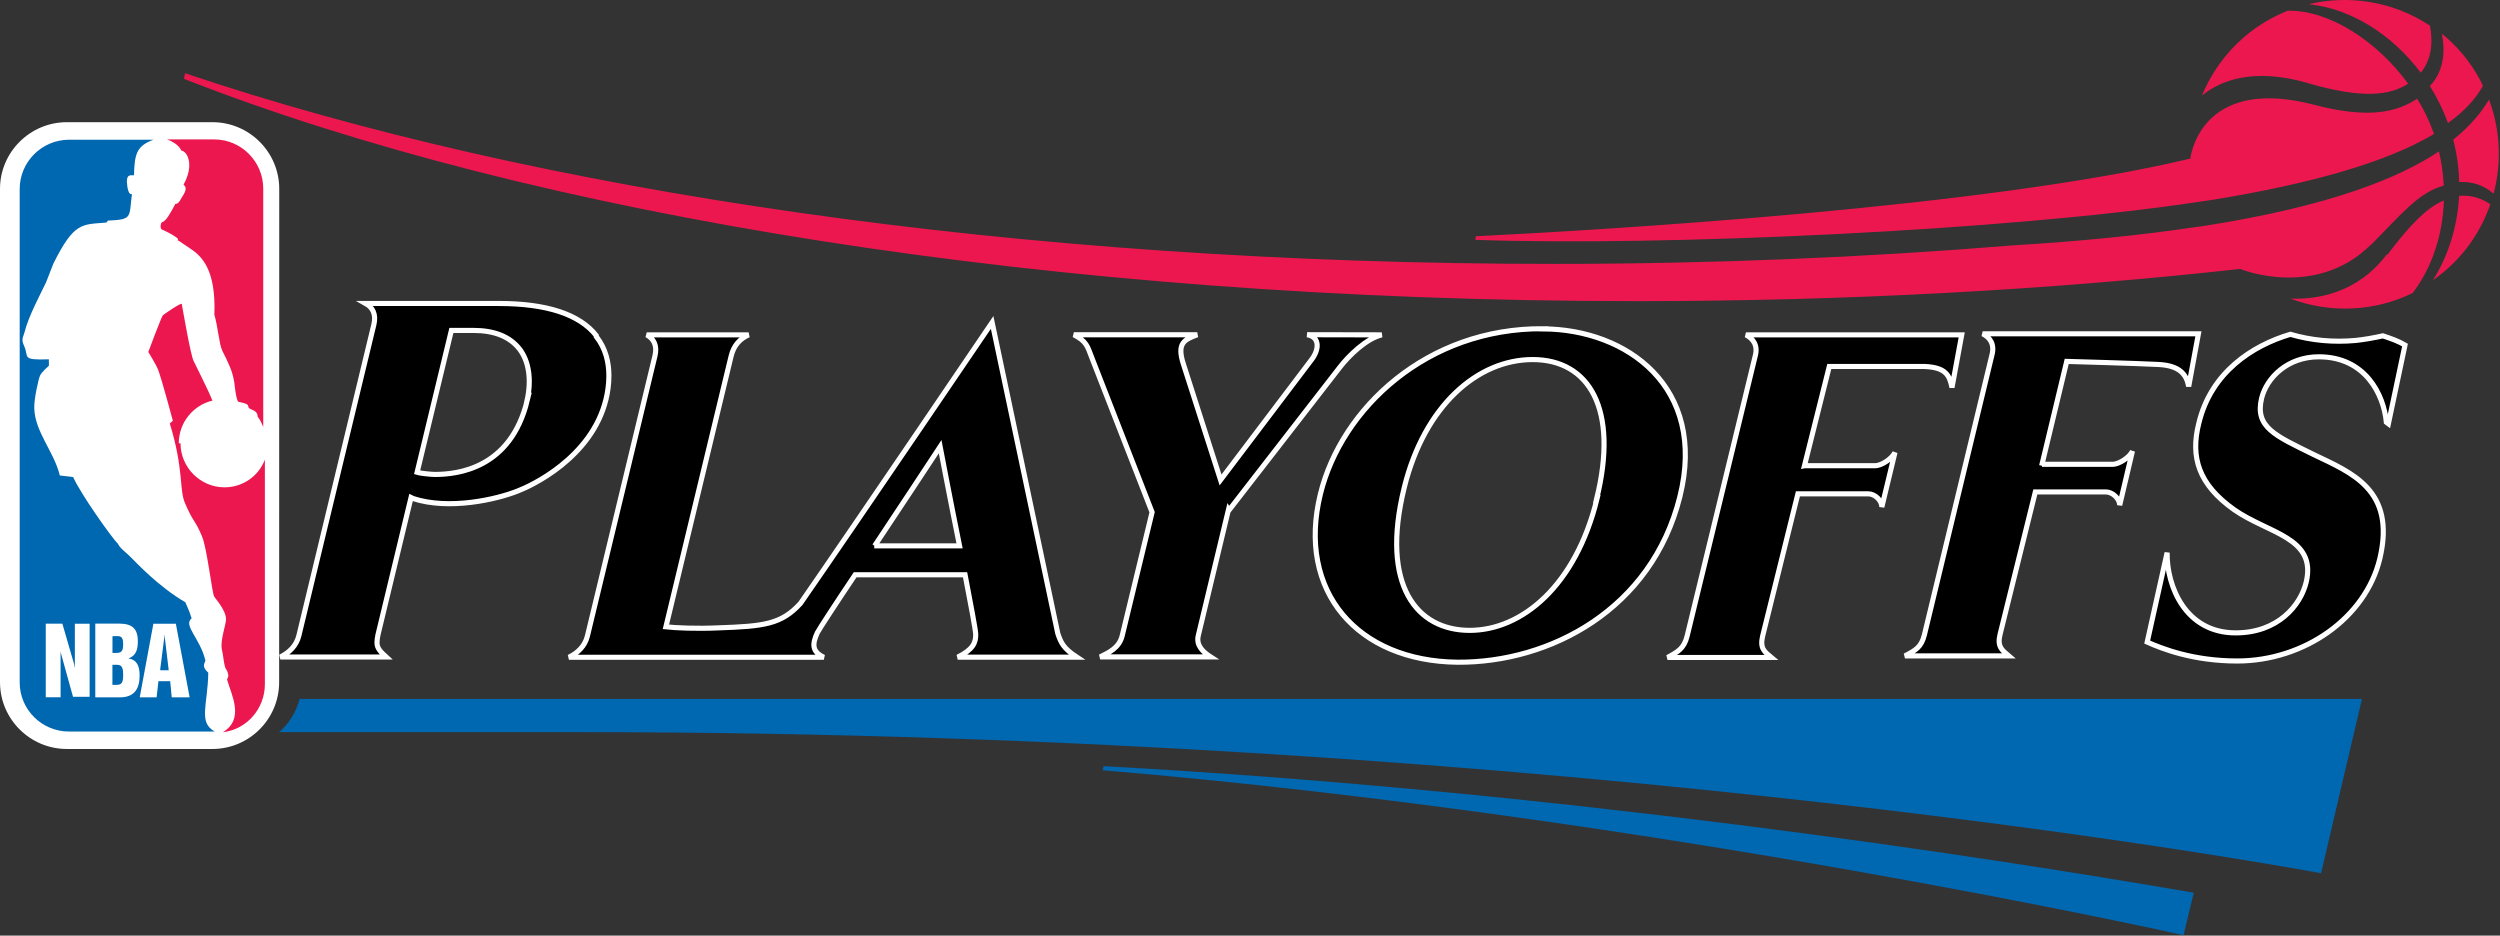 <svg width="489" height="183" viewBox="0 0 489 183" xmlns="http://www.w3.org/2000/svg"><rect x="0" y="0" width="489" height="183" fill="#333333" stroke="none"/><title>playoffs</title><g fill="none" fill-rule="evenodd"><path d="M473.5 14.22c2.44-2.94 2.27-6.72 1.8-9.2-7.03-4.66-15.65-6.12-23.7-4.2 8.4.88 16.36 6.03 21.9 13.4m-22.05 2.05c10.9 3.16 16.1 2.34 19.58.1C464.93 8 455.5 1.92 447.48 2.1c-3 1.2-5.9 2.9-8.5 5.12-3.75 3.23-6.52 7.2-8.28 11.48 3.7-3.03 10.13-5.5 20.75-2.45m35.4 3.23c-1.37 2.3-3.44 5-7 7.84.72 2.74 1.1 5.52 1.17 8.28 2.44-.1 4.7.52 6.73 2.28 1.6-6.02 1.33-12.47-.9-18.4m-11.52-2.58c1.4 2.25 2.58 4.65 3.5 7.17 3.1-2.23 5.38-4.65 6.84-7.28l-.27-.5v-.1c-1.04-2-2.33-4-3.88-5.8-1.2-1.4-2.5-2.7-3.9-3.8.58 2.8.7 7-2.3 10.2M481 38.3c-.3 5.9-2.05 11.6-5.1 16.5.8-.57 1.58-1.16 2.33-1.8 4.22-3.6 7.18-8.14 8.87-13.04-1.25-.86-3.35-1.9-6.1-1.65m-14.1 11.4c-5.78 7.7-13.74 8.9-18.9 8.7 7.7 2.9 16.38 2.6 23.92-1.1 3.8-5 5.9-11.4 6.1-18.1-3.36 1.4-6.75 4.9-11.1 10.7m-37.07-10.4l2.78-.4c19.63-3.2 34.24-7.4 43.45-12.9l-.1-.3c-.8-2.3-1.9-4.5-3.18-6.6-3.93 2.6-9.42 4-20.1 1.2-21-5.5-23.94 8.4-24.24 10.3v.2c-39.9 9.6-115.4 14-139.76 15.2l-.15.7c36.42 1.3 104.32-1.8 141.3-7.4m34 8.3c5.85-5.9 9.25-10.2 14.15-11.5-.1-2.2-.42-4.5-.94-6.7-7.86 5.26-21.35 10.67-45.3 14.48 0 0-1.87.3-2.82.4-9.9 1.47-21.52 2.68-35.15 3.5-28.9 2.37-59 3.63-90 3.63-104.6 0-199.2-14.23-267.6-37.3l-.2 1.1C103.7 42 205.8 58.9 320.1 58.9c41.3 0 81-2.2 118.1-6.3 0 .06 14.8 6 25.6-4.8" fill="#ED174F"/><path d="M13.08 23.9C5.88 23.9 0 29.76 0 36.94v96.5c0 7.2 5.87 13.06 13.08 13.06h28.46c7.2 0 13.06-5.85 13.06-13.06l.02-96.5c0-7.18-5.86-13.04-13.06-13.04H13.08z" fill="#FFF"/><path d="M215.88 149.86l-.2.8c108.15 9.1 211.42 32.26 211.42 32.26l2-8.3c-42.2-7.3-124.6-19.9-213.22-24.76" fill="#0067B1"/><path d="M41.94 27.3h-28.5c-5.3 0-9.64 4.33-9.64 9.65v96.5c0 5.3 4.33 9.64 9.65 9.64h28.47c5.33 0 9.63-4.3 9.63-9.7V36.9c0-5.3-4.3-9.62-9.6-9.62" fill="#FFF"/><path d="M40.14 129.08c-1-4.2-4.37-6.78-2.66-8.13-.4-1.43-1.27-3.17-1.23-3.15-5.2-3-9.7-7.86-10.44-8.58-.9-.98-2.4-2-2.7-2.8-1.2-1.15-7.4-9.9-8.8-13.1L11.7 93c-1.12-4.64-4.9-8.55-5-13.2-.05-1.76.8-5.52 1.1-6.27.3-.75 1.76-1.98 1.76-1.98v-1.27c-5.44.18-3.88-.4-4.8-2.52-.7-1.47-.22-1.77.05-2.8.7-2.98 3.2-7.62 4.2-9.73.4-1.06 1.4-3.6 1.4-3.6 4.1-8.27 5.6-7.68 10.4-8.1l.3-.38c4.9-.22 4.1-.6 4.7-5.2-.7.28-.9-1.47-.9-1.47-.4-2.65.7-2.14 1.3-2.2.1-4.34.6-5.74 3.8-6.95H13.5c-5.3 0-9.65 4.33-9.65 9.64v96.52c0 5.3 4.33 9.6 9.65 9.6H42c-3.27-1.8-1.36-5.2-1.26-11.5-1.54-1.4-.5-2-.56-2.5" fill="#0067B1"/><path d="M34.9 47.06l2.2 1.48c2.3 1.5 5.18 4.08 4.83 13.04.63 1.96.94 5.8 1.55 7.02 1.2 2.4 2 3.96 2.35 6.22 0 0 .35 3.55.8 3.77 2.42.5 1.7.7 2.06 1.2.3.4 1.7.4 1.7 1.7.5.6.8 1.3 1.1 2V36.9c0-5.3-4.3-9.63-9.6-9.63h-9.2c1.4.56 2.3 1.2 2.8 2.2 1.1.1 2.6 2.74.4 6.66.9.68.2 1.63-.5 2.77-.2.37-.5 1-1.1.98-.9 1.77-1.9 3.5-2.6 3.57-.3.28-.4 1.05-.1 1.4 1.1.5 2.5 1.2 3.2 1.84v.4zm.07 39.64c0-4.04 2.8-7.43 6.58-8.34-1-2.47-3.1-6.5-3.7-7.8-.6-1.3-2-9.5-2.3-11.1-.06-.35-3.7 2.12-3.74 2.28-.2.2-2.7 6.77-2.8 7.1 0 0 1.6 2.64 1.9 3.42.8 2.16 2.9 10.04 2.9 10.04l-.6.53c2.8 9.1 1.8 13 3 15.64 1.6 3.76 2 3.28 3.3 6.44 1 2.3 2 11.4 2.4 11.8 1.5 1.9 2.3 3.3 2.3 4.4s-1.2 4.2-.8 6c.3 1.1.4 3.5.9 3.9 0 0 .5.9.3 1.4l-.2.5c.8 2.9 3.5 7.7-.8 10.3h.1c4.6-.6 8.1-4.6 8.1-9.4V89.9c-1.2 3.2-4.3 5.42-7.9 5.42-4.72 0-8.6-3.9-8.6-8.6z" fill="#ED174F"/><path d="M14.64 122v8.5h-.06l-.08-.58-2.3-7.93H8.95v14.4h2.9v-9l.1.5 2.33 8.4h3.25V122h-2.88zm10.5 6.8v-.02c1.58-.56 1.82-1.9 1.82-3.4 0-2.47-1.2-3.4-3.6-3.4h-4.72v14.42h4.83c2.95 0 3.84-1.86 3.84-4.26 0-1.84-.5-3.05-2.1-3.34zm-3.05-4.37h1c.8 0 1 .57 1 1.58 0 .9-.1 1.7-1.2 1.7H22v-3.2zm.9 9.53h-1v-3.92h1c1 0 1.1.95 1.1 1.94 0 1.43-.2 1.98-1.3 1.98zM34.4 122H30l-2.67 14.4h3.3l.36-3.16h2.3l.3 3.16h3.5L34.4 122zm-3.07 8.98l.83-6.47.02-.3h.05v.4l.77 6.5h-1.6z" fill="#FFF"/><path d="M58.63 136.65c-.66 2.57-2.08 4.85-4.02 6.56H114c193.83 0 340 27.6 340 27.6l8-34.1H58.64z" fill="#0067B1"/><path d="M116.63 65.63c-3.28-4.16-9.7-6.27-19.08-6.27H71.52c1.32.74 2.12 2.04 1.6 4.17l-14.66 60.8c-.5 2.04-1.93 3.34-3.62 4.18h20.7c-1.1-1-1.8-1.7-1.8-2.8 0-.4.06-.9.18-1.5l6.48-26.9.4.2c7 2.3 16.34.2 20.53-1.5 2.4-.9 14.4-6.4 17.2-17.9.32-1.3.57-2.9.57-4.6 0-2.6-.6-5.3-2.47-7.7zm-13.5 12.7C99.88 91.7 89.43 92.8 85.06 92.8c-.76 0-2.7-.22-3.1-.33l-.37-.1 6.7-27.74h4.3c4.1 0 7.1 1.2 9 3.6 1.9 2.42 2.4 6.13 1.5 10.14zm103.8 45.7c-.73-3.52-12.87-60.96-12.87-60.96s-26.7 39.4-37.48 54.94c-3.72 4.1-7.13 4.5-16.1 4.8-4.26.2-8.43 0-10.23-.2L143 69.7c.5-2.15 1.75-3.45 3.43-4.2H126.5c1.32.73 2.13 2.03 1.6 4.16l-13.2 54.74c-.5 2.03-1.92 3.33-3.62 4.16h49.86c-2.36-1.1-2.28-2.6-1.27-4.8.34-.67 3.6-5.68 7.4-11.34h21.5c1.08 5.63 2.03 10.64 2.08 11.6.04 1.74-.55 3.03-3.52 4.52h23.3c-2.67-1.76-3.08-2.8-3.7-4.55zm-35.86-17.26c2.63-3.9 12.82-19.4 12.82-19.4s2 10.5 3.8 19.4H171zm69.3-6.95L262.1 71.8c1.66-2.15 5.1-5.58 8.18-6.3l-14.6-.03c2.6.47 2.3 2.97.9 4.83l-17.84 23.58-7.26-22.64c-1.4-4.27.32-4.83 2.7-5.76h-24.13c2.5 1.3 2.64 2.23 3.5 4.46l11.8 30.25-5.86 24.2c-.6 2.4-2.7 3.3-4.3 4.1h21.6c-1.4-.9-2.9-2.2-2.4-4.2l5.9-24.6zm158.98-8.73l4.9-20.4s14.3.4 17.9.6c4.16.2 5.52 1.9 5.96 4.3l1.9-10.3h-42.2c1.4.7 2.4 2 1.8 4.2l-13.2 54.7c-.6 2.4-1.7 3-3.8 4.1h20.3c-1.3-1.1-2.3-1.8-1.7-4.2l6.9-27.87h13.8c1.3 0 2.7 1.3 2.7 2.6l2.5-10.6c-.5 1.2-2.6 2.6-3.9 2.6h-13.8zm67.82-8.2l3.25-15.4c-1.35-.8-2.83-1.3-4.33-1.8-1.8.4-3.5.7-5.3.9-4.4.4-8.7 0-12.8-1.2-7.4 2.2-15.5 7.4-17.9 17.4-1.7 6.7 0 12 6.9 16.9 6.7 4.7 16.2 5.4 14.1 14.2-1.1 4.5-5.5 9.9-13.8 9.9-9.8 0-13.5-9.1-13.4-15.7l-3.9 17.5c2.9 1.3 9 3.7 17.6 3.7 13.1 0 25.1-8.4 27.9-20 3.2-13.5-5.5-16.8-12.98-20.4-7.5-3.7-11.5-5.3-10.14-11 1-4 5.05-8.1 11.2-8.1 9.1 0 12.7 7.4 13.2 12.8zM301.9 64.3c-22.78-.18-39.5 15.6-43.62 32.3-4.7 19.1 7.26 32.74 26.85 32.93 18.03.1 37.94-10.3 43.45-32.36 5.38-21.52-10.43-32.75-26.7-32.84zm10.47 33.3c-4.18 17-14.7 25.7-24.9 25.7-10.3 0-17.53-8.7-12.8-27.92 3.96-16.05 14.36-25.05 25.12-25.05 11 0 16.9 9.6 12.5 27.3zm40.58-6.5l4.86-19.42h18.6c4.2.18 4.9 1.7 5.4 4.12l1.9-10.3h-42.2c1.4.75 2.4 2.05 1.8 4.18L330 124.42c-.6 2.42-1.78 3.07-3.83 4.18h20.3c-1.32-1.1-2.28-1.76-1.7-4.18l6.9-27.83h13.75c1.3 0 2.7 1.3 2.66 2.6l2.58-10.7c-.57 1.2-2.58 2.6-3.9 2.6H353z" stroke="#FFF" fill="#000"/></g></svg>
